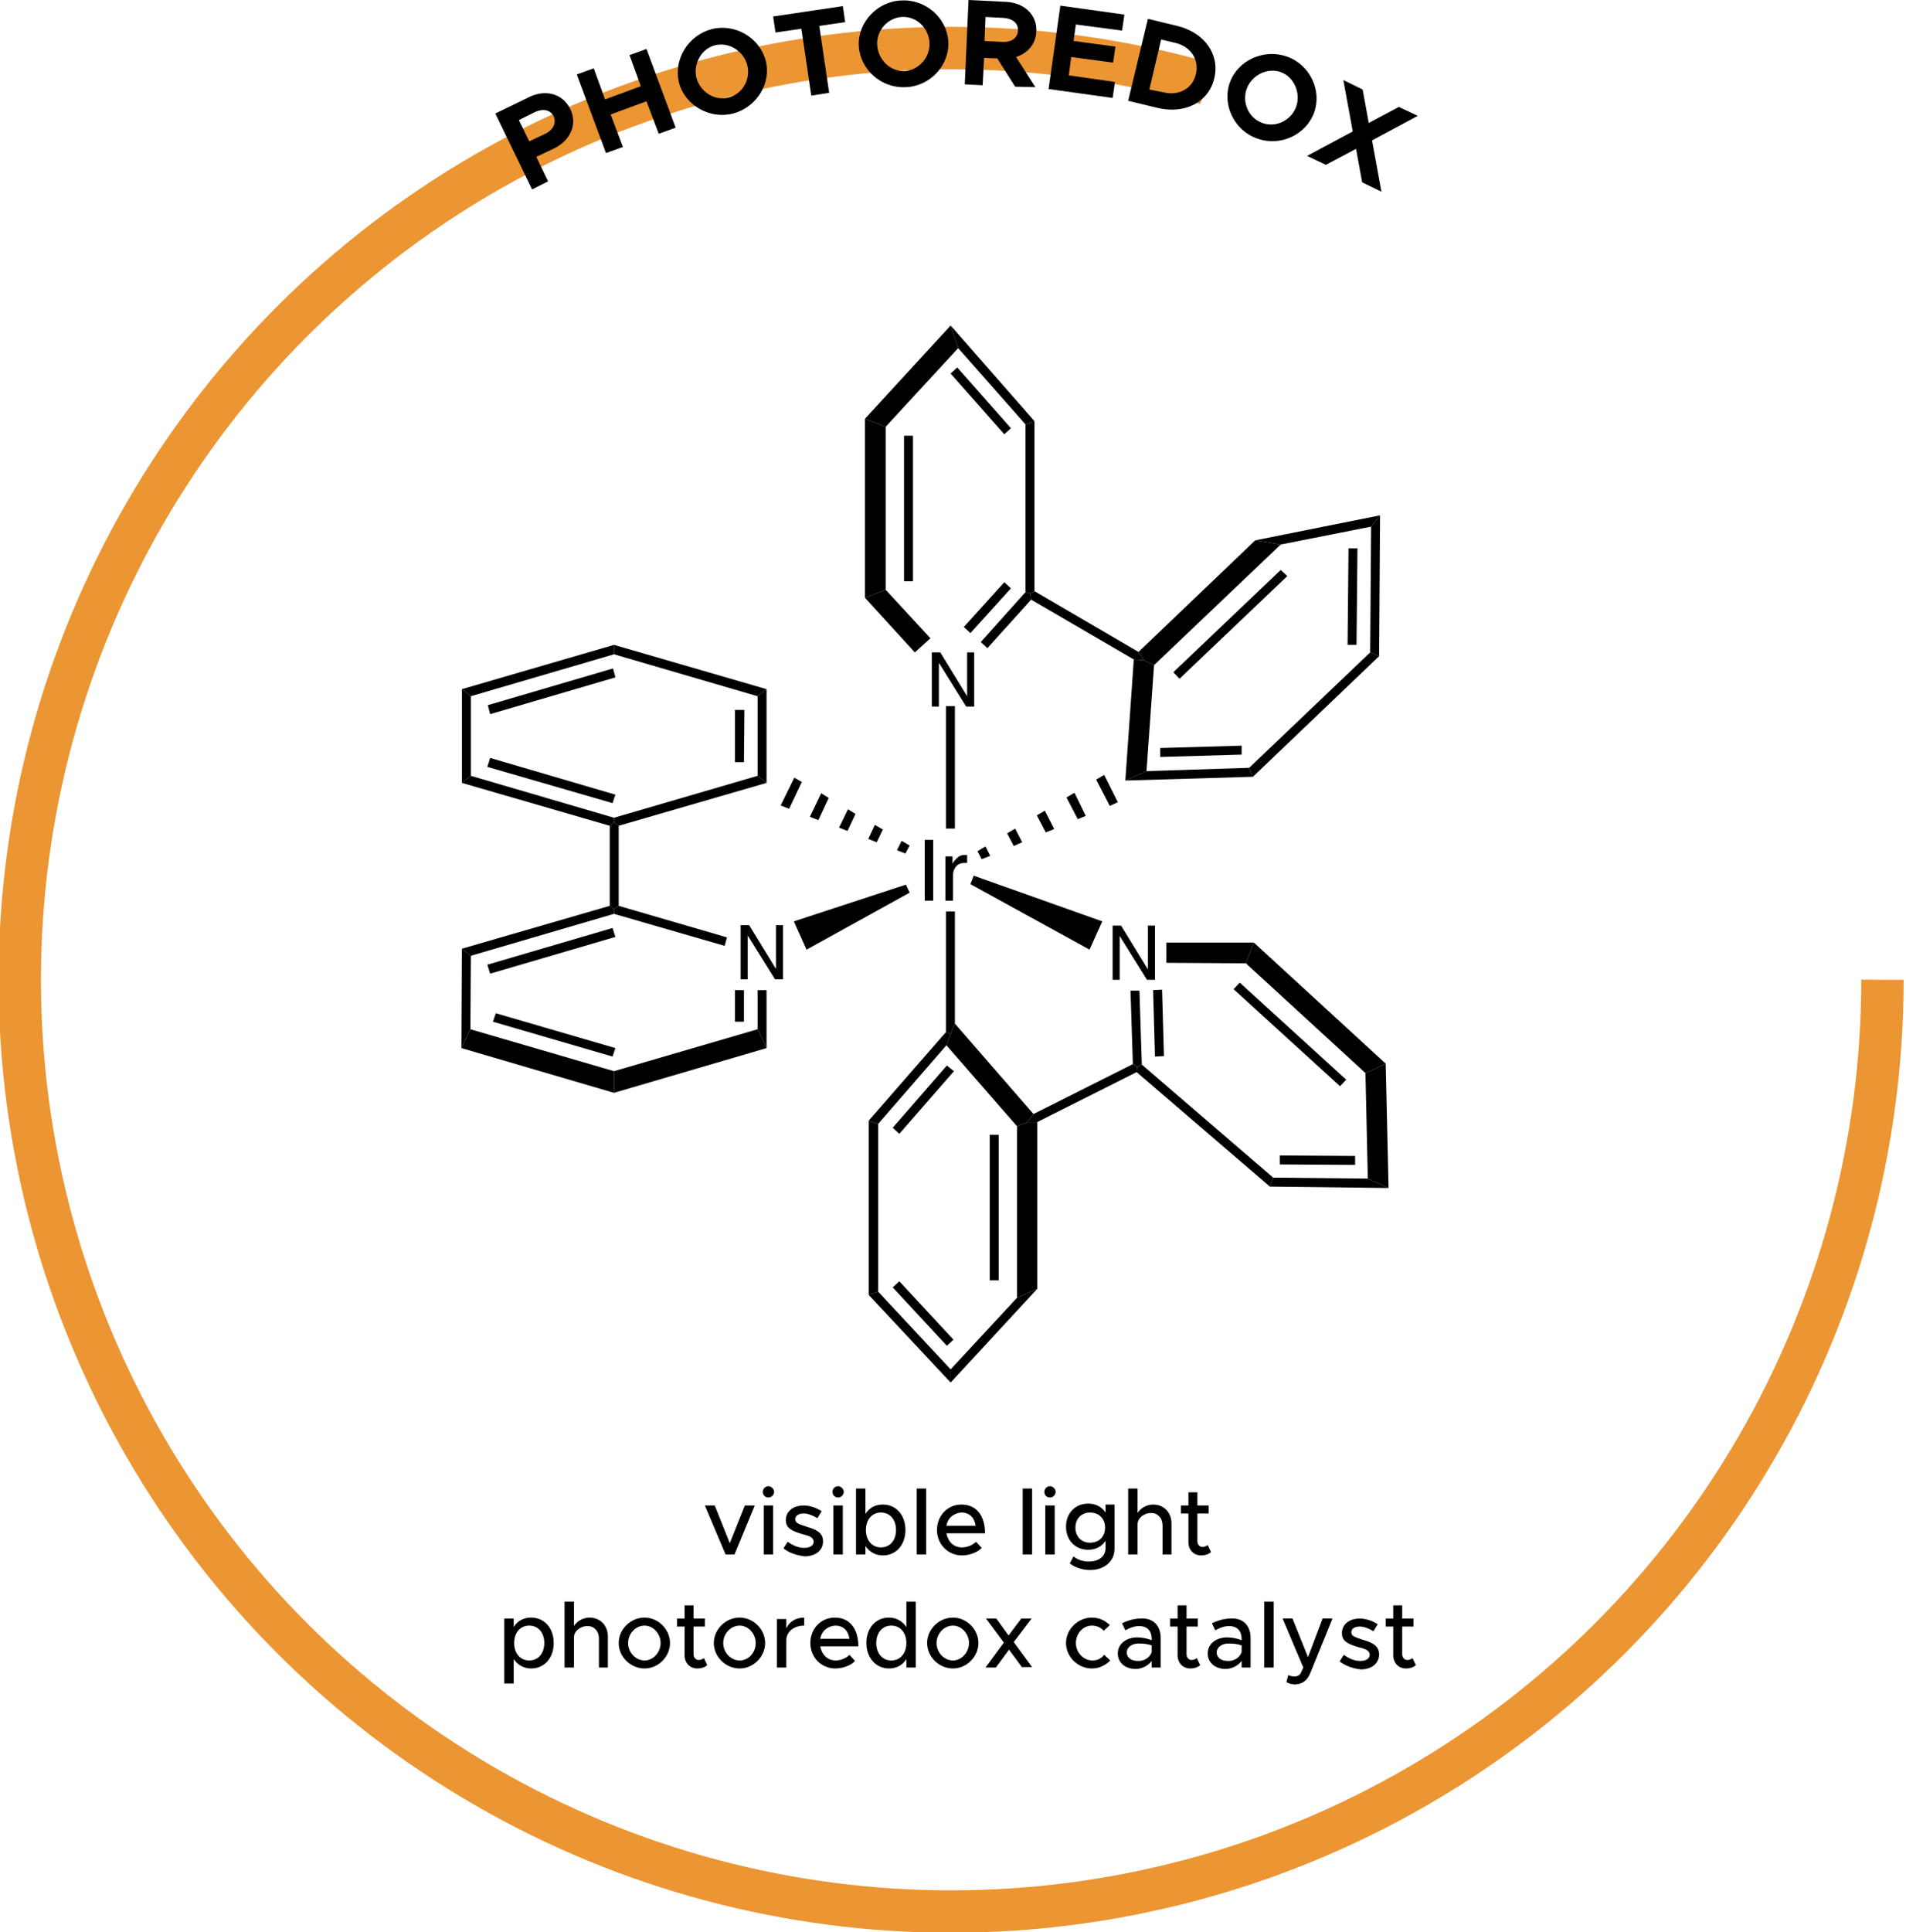 <svg id="photoredox" version="1.1" xmlns="http://www.w3.org/2000/svg" xmlns:xlink="http://www.w3.org/1999/xlink" viewBox="0 0 404.8 410.2">
<polygon points="129.5,192.3 130.4,193 130.4,194 100,202.9 98.1,201.4 "/>
<polygon points="130.1,197 130.7,198.9 104.1,206.7 103.5,204.8 "/>
<polygon points="129.5,175.3 130.4,174.6 131.4,175.3 131.4,192.3 130.4,193 129.5,192.3 "/>
<polygon points="98.1,166.2 100,164.7 130.4,173.6 130.4,174.6 129.5,175.3 "/>
<polygon points="103.5,162.8 104.1,160.9 130.7,168.7 130.1,170.5 "/>
<polygon points="160.9,164.7 162.8,166.2 131.4,175.3 130.4,174.6 130.4,173.6 "/>
<polygon points="160.9,147.8 162.8,146.3 162.8,166.2 160.9,164.7 "/>
<polygon points="156.1,150.7 158.1,150.7 158,161.8 156.1,161.8 "/>
<polygon points="130.4,138.9 130.4,136.9 162.8,146.3 160.9,147.8 "/>
<polygon points="100,147.8 98.1,146.3 130.4,136.9 130.4,138.9 "/>
<polygon points="104.1,151.6 103.6,149.7 130.2,141.9 130.7,143.8 "/>
<polygon points="100,164.7 98.1,166.2 98.1,146.3 100,147.8 "/>
<g>
	<path d="M157.3,196.4h1.8l5.7,9.3v-9.3h1.5v11.5h-1.7l-5.8-9.3v9.3h-1.5V196.4z"/>
</g>
<polygon points="99.9,218.5 98,222.5 98.1,201.4 100,202.9 "/>
<polygon points="130.4,227.4 130.4,232 98,222.5 99.9,218.5 "/>
<polygon points="130.7,222.5 130.1,224.3 104.7,216.9 105.3,215.1 "/>
<polygon points="160.9,218.5 162.8,222.5 130.4,232 130.4,227.4 "/>
<polygon points="160.9,210.2 162.8,210.2 162.8,222.5 160.9,218.5 "/>
<polygon points="156.1,210.2 158,210.2 158,216.9 156.1,216.9 "/>
<polygon points="130.4,194 130.4,193 131.4,192.3 154.4,199 153.9,200.8 "/>
<g>
	<path d="M196.4,178.3h1.8v12.9h-1.8V178.3z"/>
	<path d="M200.8,181.8h1.5v1.6c0.1-0.3,0.4-0.7,0.9-1.2c0.5-0.5,1-0.7,1.7-0.7c0,0,0.1,0,0.1,0s0.2,0,0.4,0v1.7c-0.1,0-0.2,0-0.3,0
		s-0.2,0-0.3,0c-0.8,0-1.4,0.3-1.8,0.8c-0.4,0.5-0.6,1.1-0.6,1.8v5.4h-1.6V181.8z"/>
</g>
<rect x="200.9" y="149.9" width="1.9" height="26"/>
<polygon points="202.8,217.3 201.9,219.5 200.9,219.1 200.9,193.5 202.8,193.5 "/>
<polygon points="165.8,171 168.7,165.1 170.3,166 167.6,171.7 "/>
<polygon points="172,173.4 174.4,168.4 176,169.4 173.8,174.1 "/>
<polygon points="178.2,175.7 180.1,171.8 181.7,172.8 180,176.4 "/>
<polygon points="184.4,178.1 185.8,175.1 187.5,176.1 186.2,178.8 "/>
<polygon points="190.5,180.5 191.5,178.5 193.2,179.5 192.3,181.2 "/>
<polygon points="171.3,201.6 168.6,195.6 192.4,187.8 193.2,189.5 "/>
<polygon points="186.5,238.6 184.5,237.9 200.9,219.1 201.9,219.5 201,221.9 "/>
<polygon points="191,240.7 189.6,239.4 201.1,226.2 202.6,227.4 "/>
<polygon points="186.5,274.2 184.5,274.9 184.5,237.9 186.5,238.6 "/>
<polygon points="201.9,290.7 201.9,293.5 184.5,274.9 186.5,274.2 "/>
<polygon points="202.5,284.4 201.1,285.7 189.6,273.3 191,272 "/>
<polygon points="216,275.5 220.3,273.6 201.9,293.5 201.9,290.7 "/>
<polygon points="216,239.1 218.2,238.2 220.3,238.2 220.3,273.6 216,275.5 "/>
<rect x="210.2" y="240.9" width="1.9" height="30.9"/>
<polygon points="201,221.9 201.9,219.5 202.8,217.3 219.5,236.5 218.2,238.2 216,239.1 "/>
<g>
	<path d="M197.9,138.5h1.8l5.7,9.3v-9.3h1.5V150h-1.7l-5.8-9.3v9.3h-1.5V138.5z"/>
</g>
<polygon points="217.8,125.7 218.8,126 219,127.3 209.7,137.6 208.3,136.3 "/>
<polygon points="213.3,123.6 214.7,124.9 206.1,134.4 204.7,133.1 "/>
<polygon points="217.8,90.1 219.7,89.4 219.7,125.5 218.8,126 217.8,125.7 "/>
<polygon points="203.5,73.9 201.9,69.1 219.7,89.4 217.8,90.1 "/>
<polygon points="201.9,79.3 203.3,78 214.7,90.9 213.3,92.2 "/>
<polygon points="188.1,90.6 183.7,88.9 201.9,69.1 203.5,73.9 "/>
<polygon points="188.1,125.2 183.7,126.9 183.7,88.9 188.1,90.6 "/>
<rect x="192" y="92.5" width="1.9" height="30.9"/>
<polygon points="197.6,135.5 194.3,138.5 183.7,126.9 188.1,125.2 "/>
<polygon points="265.3,163 266.1,164.9 239,165.7 243.5,163.7 "/>
<polygon points="263.7,158.3 263.7,160.2 246.4,160.7 246.4,158.8 "/>
<polygon points="291,138.5 292.9,139.3 266.1,164.9 265.3,163 "/>
<polygon points="291.2,111.8 293.1,109.4 292.9,139.3 291,138.5 "/>
<polygon points="286.4,116.4 288.3,116.4 288.1,136.9 286.2,136.9 "/>
<polygon points="272,115.6 266.6,114.7 293.1,109.4 291.2,111.8 "/>
<polygon points="245.1,141.2 243,140.2 241.8,138.4 266.6,114.7 272,115.6 "/>
<polygon points="250.5,144.1 249.2,142.7 272,121 273.4,122.3 "/>
<polygon points="243.5,163.7 239,165.7 240.8,140 243,140.2 245.1,141.2 "/>
<polygon points="234.5,164.5 237.4,170.3 235.7,171.1 232.8,165.5 "/>
<polygon points="228.2,168.3 230.6,173.2 228.9,173.9 226.5,169.3 "/>
<polygon points="221.9,172.1 223.9,176 222.1,176.7 220.2,173.1 "/>
<polygon points="215.6,175.9 217.1,178.8 215.3,179.6 213.9,176.9 "/>
<polygon points="209.3,179.7 210.3,181.7 208.5,182.4 207.6,180.7 "/>
<polygon points="241.8,138.4 243,140.2 240.8,140 219,127.3 218.8,126 219.7,125.5 "/>
<g>
	<path d="M236.3,196.5h1.8l5.7,9.3v-9.3h1.5V208h-1.7l-5.8-9.3v9.3h-1.5V196.5z"/>
</g>
<polygon points="242.5,226 241.5,226.5 240.6,225.9 240.1,210.3 242,210.3 "/>
<polygon points="247.2,224.2 245.3,224.3 244.9,210.2 246.8,210.1 "/>
<polygon points="270.4,250 269.7,251.9 241.4,227.6 241.5,226.5 242.5,226 "/>
<polygon points="290.5,250.2 294.9,252.2 269.7,251.9 270.4,250 "/>
<polygon points="287.8,245.4 287.8,247.3 271.8,247.2 271.8,245.3 "/>
<polygon points="290,227.8 294.3,225.8 294.9,252.2 290.5,250.2 "/>
<polygon points="264.6,204.5 266.3,200.1 294.3,225.8 290,227.8 "/>
<polygon points="262,210 263.3,208.6 285.9,229.2 284.6,230.6 "/>
<polygon points="247.7,204.4 247.7,200.1 266.3,200.1 264.6,204.5 "/>
<polygon points="234.1,195.6 231.4,201.6 206.1,187.7 206.8,185.9 "/>
<polygon points="220.3,238.2 218.2,238.2 219.5,236.5 240.6,225.9 241.5,226.5 241.4,227.6 "/>
<circle cx="202" cy="208" r="197.8" stroke="#EC9533" fill="none" stroke-width="9" style="stroke-dasharray: 1215 1600; stroke-dashoffset: 228; transform-origin: 50%; transform: rotate(-53deg);"></circle>
<g>
	<path d="M149.7,319.6h2.1l3.2,8l3.2-8h2.1L156,330h-1.9L149.7,319.6z"/>
	<path d="M162,316.7c0-0.6,0.5-1.2,1.2-1.2c0.6,0,1.2,0.6,1.2,1.2s-0.5,1.2-1.2,1.2C162.5,317.9,162,317.4,162,316.7z M162.2,319.6
		h2V330h-2V319.6z"/>
	<path d="M166.4,328.7l0.9-1.4c1.1,0.8,2.3,1.3,3.5,1.3s2-0.5,2-1.3c0-1-1.1-1.3-2.3-1.6c-2.4-0.7-3.6-1.3-3.6-3
		c0-1.9,1.6-3.1,3.8-3.1c1.3,0,2.7,0.5,3.8,1.2l-0.9,1.5c-1-0.6-2-1-2.9-1c-1,0-1.8,0.4-1.8,1.2c0,0.8,0.6,1,2.4,1.6
		c1.7,0.5,3.5,1.1,3.5,3.1s-1.7,3.2-3.9,3.2C169.3,330.2,167.6,329.7,166.4,328.7z"/>
	<path d="M176.8,316.7c0-0.6,0.5-1.2,1.2-1.2c0.6,0,1.2,0.6,1.2,1.2s-0.5,1.2-1.2,1.2C177.3,317.9,176.8,317.4,176.8,316.7z
		 M177,319.6h2V330h-2V319.6z"/>
	<path d="M192.3,324.8c0,3.2-2,5.4-4.8,5.4c-1.6,0-2.9-0.8-3.7-2v1.8h-2v-14h2v5.4c0.8-1.3,2.1-2,3.7-2
		C190.3,319.4,192.3,321.6,192.3,324.8z M190.3,324.8c0-2.2-1.3-3.7-3.2-3.7s-3.2,1.5-3.2,3.7s1.3,3.7,3.2,3.7
		S190.3,327,190.3,324.8z"/>
	<path d="M194.7,316h2v14h-2V316z"/>
	<path d="M207.3,327.3l1.2,1.3c-0.9,1-2.7,1.6-4.2,1.6c-2.9,0-5.3-2.3-5.3-5.4s2.3-5.4,5.2-5.4c3.2,0,5,2.4,5,6.1H201
		c0.3,1.7,1.5,3,3.3,3C205.4,328.5,206.6,328,207.3,327.3z M201,323.9h6.2c-0.2-1.6-1.2-2.8-3-2.8
		C202.6,321.2,201.3,322.2,201,323.9z"/>
	<path d="M217.2,316h2v14h-2V316z"/>
	<path d="M221.8,316.7c0-0.6,0.5-1.2,1.2-1.2c0.6,0,1.2,0.6,1.2,1.2s-0.5,1.2-1.2,1.2C222.3,317.9,221.8,317.4,221.8,316.7z
		 M222,319.6h2V330h-2V319.6z"/>
	<path d="M236.7,319.6v9.2c0,2.7-2.2,4.5-5.2,4.5c-1.7,0-3.3-0.6-4.3-1.4l0.8-1.5c0.8,0.7,2,1.1,3.2,1.1c2.2,0,3.6-1.1,3.6-2.9v-1.5
		c-0.8,1.2-2.1,1.9-3.7,1.9c-2.7,0-4.7-2-4.7-4.9s2-4.9,4.7-4.9c1.6,0,2.9,0.7,3.7,1.9v-1.7h1.9V319.6z M234.7,324.3
		c0-1.9-1.3-3.2-3.2-3.2c-1.8,0-3.1,1.3-3.1,3.2c0,1.9,1.3,3.2,3.1,3.2C233.4,327.5,234.7,326.2,234.7,324.3z"/>
	<path d="M248.8,323.4v6.6h-1.9v-6.2c0-1.5-1-2.6-2.4-2.6c-1.6,0-2.9,1.1-2.9,2.4v6.4h-2v-14h2v5.2c0.6-1,1.9-1.8,3.3-1.8
		C247.2,319.4,248.8,321.1,248.8,323.4z"/>
	<path d="M257.2,329.5c-0.6,0.5-1.3,0.7-2.1,0.7c-1.6,0-2.7-1.2-2.7-2.8v-6.1h-1.6v-1.7h1.6v-2.8h1.9v2.8h2.4v1.7h-2.4v5.9
		c0,0.7,0.5,1.2,1.1,1.2c0.4,0,0.8-0.2,1.1-0.4L257.2,329.5z"/>
	<path d="M117.6,348.8c0,3.2-2,5.4-4.8,5.4c-1.6,0-2.9-0.8-3.7-2v5.2h-2v-13.8h2v1.8c0.8-1.3,2.1-2,3.7-2
		C115.6,343.4,117.6,345.6,117.6,348.8z M115.6,348.8c0-2.2-1.3-3.7-3.2-3.7c-1.9,0-3.2,1.5-3.2,3.7s1.3,3.7,3.2,3.7
		C114.3,352.5,115.6,351,115.6,348.8z"/>
	<path d="M129.1,347.4v6.6h-1.9v-6.2c0-1.5-1-2.6-2.4-2.6c-1.6,0-2.9,1.1-2.9,2.4v6.4h-2v-14h2v5.2c0.6-1,1.9-1.8,3.3-1.8
		C127.5,343.4,129.1,345.1,129.1,347.4z"/>
	<path d="M131.4,348.8c0-2.9,2.5-5.4,5.5-5.4c2.9,0,5.4,2.5,5.4,5.4s-2.5,5.4-5.4,5.4C133.9,354.2,131.4,351.7,131.4,348.8z
		 M140.3,348.8c0-2-1.6-3.7-3.4-3.7c-1.9,0-3.5,1.7-3.5,3.7s1.6,3.7,3.5,3.7C138.7,352.5,140.3,350.8,140.3,348.8z"/>
	<path d="M150.2,353.5c-0.6,0.5-1.3,0.7-2.1,0.7c-1.6,0-2.7-1.2-2.7-2.8v-6.1h-1.6v-1.7h1.6v-2.8h1.9v2.8h2.4v1.7h-2.4v5.9
		c0,0.7,0.5,1.2,1.1,1.2c0.4,0,0.8-0.2,1.1-0.4L150.2,353.5z"/>
	<path d="M151.6,348.8c0-2.9,2.5-5.4,5.5-5.4c2.9,0,5.4,2.5,5.4,5.4s-2.5,5.4-5.4,5.4C154.1,354.2,151.6,351.7,151.6,348.8z
		 M160.5,348.8c0-2-1.6-3.7-3.4-3.7c-1.9,0-3.5,1.7-3.5,3.7s1.6,3.7,3.5,3.7S160.5,350.8,160.5,348.8z"/>
	<path d="M170.8,343.4v1.7c-2.1,0-3.7,1.2-3.8,3v5.9h-2v-10.3h2v2C167.6,344.3,169,343.4,170.8,343.4z"/>
	<path d="M180.4,351.3l1.2,1.3c-0.9,1-2.7,1.6-4.2,1.6c-2.9,0-5.3-2.3-5.3-5.4s2.3-5.4,5.2-5.4c3.2,0,5,2.4,5,6.1h-8.1
		c0.3,1.7,1.5,3,3.3,3C178.5,352.5,179.8,352,180.4,351.3z M174.2,347.9h6.2c-0.2-1.6-1.2-2.8-3-2.8
		C175.8,345.2,174.5,346.2,174.2,347.9z"/>
	<path d="M194.5,340v14h-2v-1.8c-0.8,1.3-2.1,2-3.7,2c-2.7,0-4.8-2.2-4.8-5.4c0-3.2,2-5.4,4.8-5.4c1.6,0,2.9,0.8,3.7,2V340H194.5z
		 M192.5,348.8c0-2.2-1.3-3.7-3.2-3.7s-3.2,1.5-3.2,3.7s1.3,3.7,3.2,3.7S192.5,351,192.5,348.8z"/>
	<path d="M196.9,348.8c0-2.9,2.5-5.4,5.5-5.4c2.9,0,5.4,2.5,5.4,5.4s-2.5,5.4-5.4,5.4C199.4,354.2,196.9,351.7,196.9,348.8z
		 M205.8,348.8c0-2-1.6-3.7-3.4-3.7c-1.9,0-3.5,1.7-3.5,3.7s1.6,3.7,3.5,3.7C204.2,352.5,205.8,350.8,205.8,348.8z"/>
	<path d="M217.1,354l-2.8-3.8l-2.8,3.8h-2.2l3.9-5.3l-3.8-5.1h2.2l2.6,3.6l2.7-3.6h2.2l-3.8,5l3.9,5.3h-2.1V354z"/>
	<path d="M226.4,348.8c0-2.9,2.5-5.4,5.5-5.4c1.5,0,2.8,0.6,3.8,1.6l-1.3,1.2c-0.6-0.7-1.5-1.1-2.5-1.1c-1.9,0-3.4,1.7-3.4,3.7
		s1.6,3.7,3.5,3.7c1,0,1.9-0.4,2.5-1.2l1.3,1.2c-1,1-2.3,1.7-3.9,1.7C228.9,354.2,226.4,351.7,226.4,348.8z"/>
	<path d="M246.5,347.7v6.3h-1.9v-1.4c-0.8,1.1-2.2,1.7-3.4,1.7c-2.2,0-3.8-1.3-3.8-3.3c0-2.1,1.9-3.4,4.1-3.4c1,0,2.1,0.2,3.1,0.6
		v-0.3c0-1.3-0.6-2.7-2.7-2.7c-1,0-2,0.4-2.9,0.9l-0.7-1.5c1.5-0.7,2.8-1,3.9-1C245,343.4,246.5,345.2,246.5,347.7z M244.6,350.7
		v-1.4c-0.8-0.3-1.8-0.4-2.8-0.4c-1.4,0-2.5,0.8-2.5,1.9s1,1.8,2.3,1.8C242.8,352.7,244.2,352,244.6,350.7z"/>
	<path d="M254.9,353.5c-0.6,0.5-1.3,0.7-2.1,0.7c-1.6,0-2.7-1.2-2.7-2.8v-6.1h-1.6v-1.7h1.6v-2.8h1.9v2.8h2.4v1.7H252v5.9
		c0,0.7,0.5,1.2,1.1,1.2c0.4,0,0.8-0.2,1.1-0.4L254.9,353.5z"/>
	<path d="M265.6,347.7v6.3h-1.9v-1.4c-0.8,1.1-2.2,1.7-3.4,1.7c-2.2,0-3.8-1.3-3.8-3.3c0-2.1,1.9-3.4,4.1-3.4c1,0,2.1,0.2,3.1,0.6
		v-0.3c0-1.3-0.6-2.7-2.7-2.7c-1,0-2,0.4-2.9,0.9l-0.7-1.5c1.5-0.7,2.8-1,3.9-1C264.1,343.4,265.6,345.2,265.6,347.7z M263.7,350.7
		v-1.4c-0.8-0.3-1.8-0.4-2.8-0.4c-1.4,0-2.5,0.8-2.5,1.9s1,1.8,2.3,1.8C261.9,352.7,263.3,352,263.7,350.7z"/>
	<path d="M268.5,340h2v14h-2V340z"/>
	<path d="M273.2,357.1l0.4-1.5c0.4,0.2,0.9,0.3,1.3,0.3c0.6,0,1.1-0.2,1.4-0.8l0.5-1.1l-4.4-10.4h2.1l3.3,8.2l3.1-8.2h2.1l-4.6,11.3
		c-0.7,1.9-1.8,2.6-3.3,2.7C274.4,357.6,273.7,357.4,273.2,357.1z"/>
	<path d="M284.5,352.7l0.9-1.4c1.1,0.8,2.3,1.3,3.5,1.3s2-0.5,2-1.3c0-1-1.1-1.3-2.3-1.6c-2.4-0.7-3.6-1.3-3.6-3
		c0-1.9,1.6-3.1,3.8-3.1c1.3,0,2.7,0.5,3.8,1.2l-0.9,1.5c-1-0.6-2-1-2.9-1c-1,0-1.8,0.4-1.8,1.2c0,0.8,0.6,1,2.4,1.6
		c1.7,0.5,3.5,1.1,3.5,3.1s-1.7,3.2-3.9,3.2C287.4,354.2,285.8,353.7,284.5,352.7z"/>
	<path d="M300.7,353.5c-0.6,0.5-1.3,0.7-2.1,0.7c-1.6,0-2.7-1.2-2.7-2.8v-6.1h-1.6v-1.7h1.6v-2.8h1.9v2.8h2.4v1.7h-2.4v5.9
		c0,0.7,0.5,1.2,1.1,1.2c0.4,0,0.8-0.2,1.1-0.4L300.7,353.5z"/>
</g>
<g>
	<path d="M105.2,24.1l7.2-3.5c3.5-1.7,7.1-0.7,8.7,2.5s0.1,6.7-3.4,8.4l-3.8,1.8l2.5,5.2l-3.4,1.7L105.2,24.1z M115.8,28.4
		c1.7-0.8,2.4-2.3,1.8-3.7c-0.7-1.4-2.3-1.7-4-0.9l-3.4,1.7l2.2,4.5L115.8,28.4z"/>
	<path d="M137.3,10.4l6.2,16.7l-3.6,1.3l-2.6-6.9l-7.6,2.8l2.6,6.9l-3.6,1.3l-6.2-16.7l3.6-1.3l2.4,6.6l7.6-2.8l-2.4-6.6L137.3,10.4
		z"/>
	<path d="M144.2,17.5c-1.2-4.9,2-10,6.9-11.3c5-1.3,10.2,1.8,11.5,6.6s-1.9,10-6.9,11.3C150.7,25.4,145.4,22.3,144.2,17.5z
		 M158.7,13.8c-0.8-3-3.9-4.9-6.8-4.2c-2.9,0.7-4.7,3.9-4,6.9c0.8,3,3.9,5,6.8,4.2C157.7,20,159.5,16.8,158.7,13.8z"/>
	<path d="M170.2,6.1l-5.5,0.8l-0.5-3.4L179,1.3l0.5,3.4L174,5.5l2.1,14.2l-3.8,0.6L170.2,6.1z"/>
	<path d="M182.4,9.8c-0.3-5,3.9-9.5,9-9.7c5.2-0.3,9.7,3.7,10,8.7s-3.8,9.5-9,9.7C187.2,18.8,182.7,14.8,182.4,9.8z M197.4,9
		c-0.2-3.1-2.8-5.6-5.9-5.4c-3,0.2-5.4,2.9-5.2,6s2.8,5.6,5.8,5.5C195.2,14.9,197.6,12.1,197.4,9z"/>
	<path d="M215.6,18.4l-3.8-6l-2.8-0.1l-0.3,5.8l-3.8-0.2L205.7,0l8,0.4c3.9,0.2,6.6,2.8,6.4,6.3c-0.1,2.6-1.8,4.6-4.3,5.4l4.1,6.4
		L215.6,18.4z M209.1,8.7l3.8,0.2c1.9,0.1,3.2-0.8,3.3-2.4s-1.2-2.6-3.1-2.7l-3.8-0.2L209.1,8.7z"/>
	<path d="M228.5,5.2L228,8.7l8.9,1.2l-0.5,3.4l-8.9-1.2L227,16l9.8,1.4l-0.5,3.4l-13.6-1.9l2.5-17.7l13.6,1.9l-0.5,3.4L228.5,5.2z"
		/>
	<path d="M243.8,4l6.2,1.5c5.8,1.4,9.1,6,7.9,11.1s-6.2,7.7-12.1,6.3l-6.2-1.5L243.8,4z M247.1,19.6c3.3,0.8,6.2-0.8,6.9-3.9
		s-1.1-5.8-4.4-6.6l-3-0.7L244.1,19L247.1,19.6z"/>
	<path d="M261.2,17.5c1.7-4.7,7.2-7.2,12.1-5.5s7.5,7.2,5.8,11.9s-7.2,7.3-12.1,5.5C262.1,27.7,259.5,22.2,261.2,17.5z M275.3,22.6
		c1-2.9-0.5-6.3-3.3-7.3s-6.1,0.6-7.2,3.5s0.4,6.3,3.3,7.3C271,27.2,274.3,25.5,275.3,22.6z"/>
	<path d="M291.4,29.8l2,10.9l-4.1-2l-1.3-7.1l-6.4,3.4l-4-1.9l9.7-5.2l-2-10.9l4.1,2l1.3,7.1l6.4-3.4l4,1.9L291.4,29.8z"/>
</g>
</svg>

